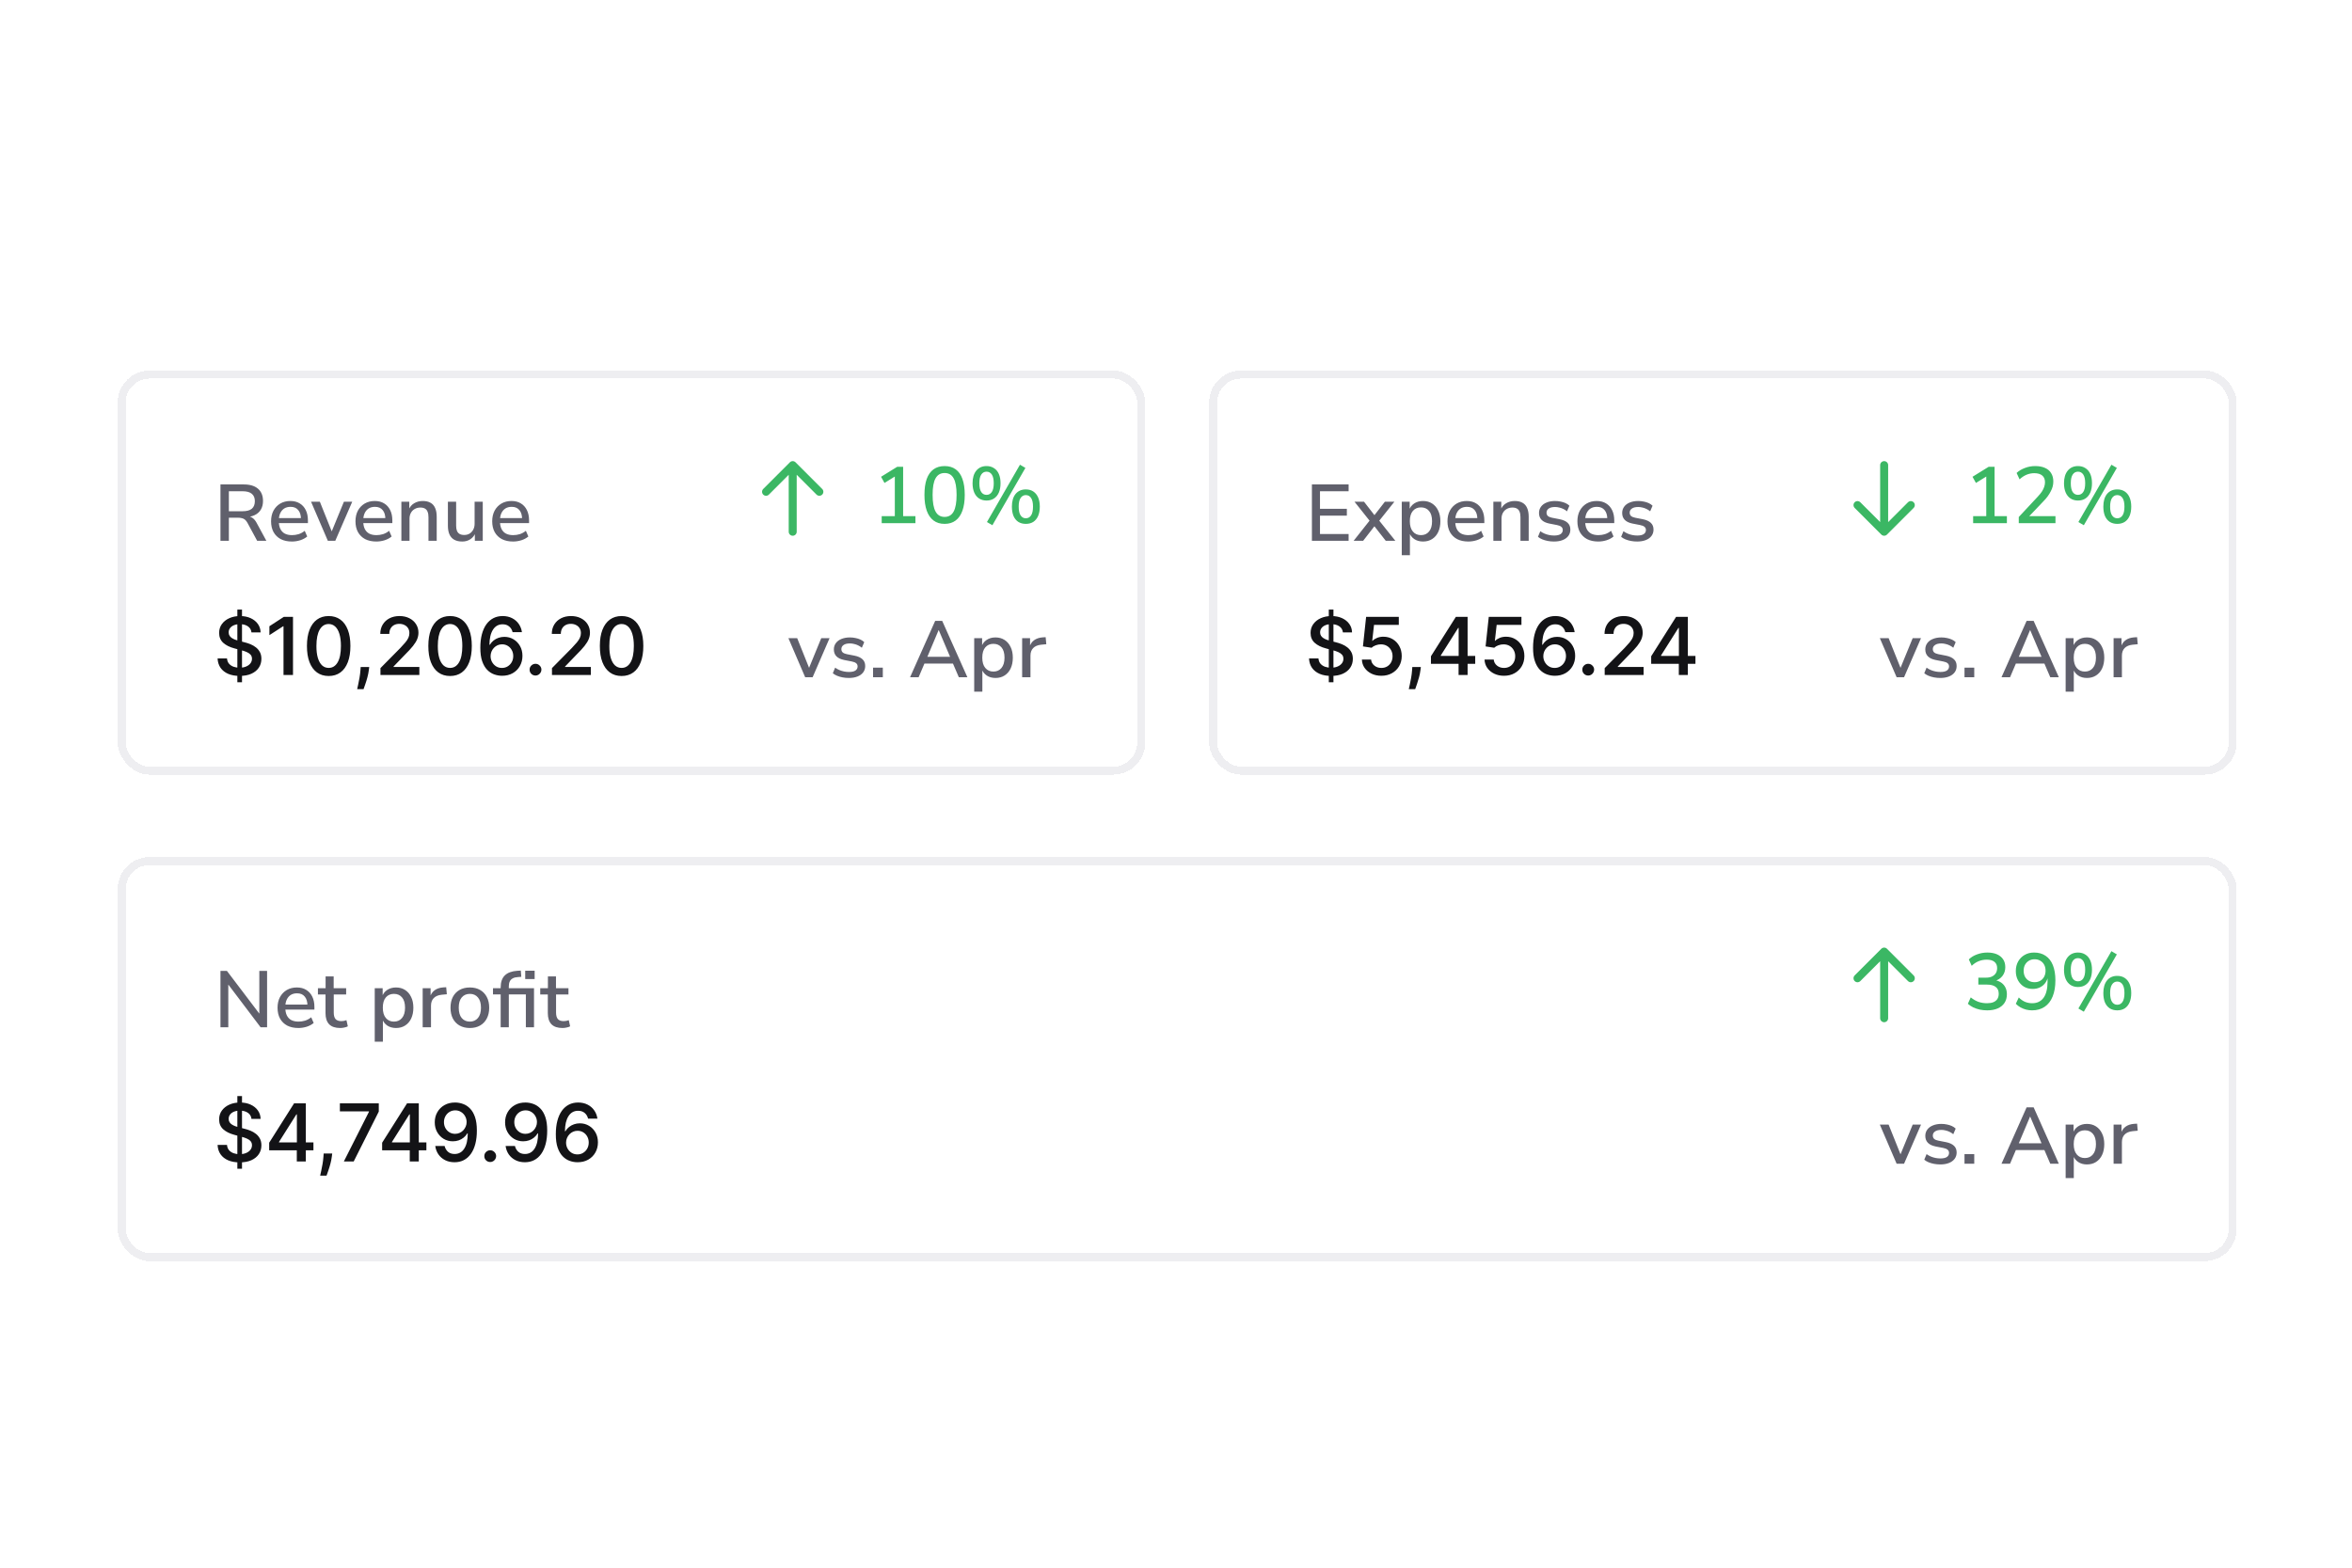 <svg width="333" height="222" viewBox="0 0 333 222" fill="none" xmlns="http://www.w3.org/2000/svg">
<g filter="url(#filter0_d_9916_27615)">
<g clip-path="url(#clip0_9916_27615)">
<rect x="1.333" y="1" width="330.667" height="220" rx="12" fill="white"/>
<g filter="url(#filter1_d_9916_27615)">
<rect x="16.667" y="47.942" width="145.472" height="57.226" rx="4.528" fill="white" shape-rendering="crispEdges"/>
<rect x="17.233" y="48.508" width="144.34" height="56.094" rx="3.962" stroke="#EEEEF1" stroke-width="1.132" shape-rendering="crispEdges"/>
<path d="M31.214 72.055V64.074H34.531C35.399 64.074 36.067 64.278 36.535 64.686C37.003 65.093 37.237 65.671 37.237 66.418C37.237 66.886 37.135 67.293 36.931 67.64C36.727 67.98 36.433 68.24 36.048 68.421C35.663 68.603 35.199 68.701 34.656 68.716L34.746 68.58H35.018C35.297 68.588 35.542 68.667 35.754 68.818C35.965 68.961 36.157 69.191 36.331 69.508L37.712 72.055H36.41L35.04 69.52C34.935 69.323 34.818 69.172 34.689 69.067C34.569 68.961 34.425 68.889 34.259 68.852C34.101 68.806 33.908 68.784 33.682 68.784H32.403V72.055H31.214ZM32.403 67.867H34.361C34.935 67.867 35.365 67.75 35.652 67.516C35.938 67.274 36.082 66.916 36.082 66.44C36.082 65.972 35.935 65.621 35.64 65.388C35.354 65.153 34.923 65.037 34.35 65.037H32.403V67.867ZM41.333 72.157C40.722 72.157 40.193 72.044 39.748 71.818C39.31 71.584 38.971 71.252 38.729 70.822C38.495 70.391 38.378 69.882 38.378 69.293C38.378 68.72 38.492 68.218 38.718 67.787C38.952 67.357 39.273 67.022 39.68 66.78C40.095 66.538 40.571 66.418 41.107 66.418C41.627 66.418 42.069 66.531 42.431 66.757C42.801 66.976 43.088 67.293 43.291 67.708C43.495 68.116 43.597 68.606 43.597 69.18V69.553H39.284V68.84H42.793L42.612 69.01C42.612 68.444 42.484 68.01 42.227 67.708C41.978 67.399 41.616 67.244 41.141 67.244C40.786 67.244 40.484 67.323 40.235 67.482C39.993 67.64 39.805 67.867 39.669 68.161C39.541 68.448 39.476 68.787 39.476 69.18V69.27C39.476 69.708 39.548 70.074 39.691 70.369C39.835 70.663 40.046 70.886 40.325 71.037C40.605 71.18 40.944 71.252 41.344 71.252C41.661 71.252 41.971 71.206 42.273 71.116C42.582 71.018 42.873 70.859 43.144 70.64L43.495 71.444C43.231 71.671 42.903 71.848 42.51 71.976C42.118 72.097 41.725 72.157 41.333 72.157ZM46.417 72.055L44.039 66.52H45.285L47.107 71.07H46.824L48.692 66.52H49.87L47.47 72.055H46.417ZM53.284 72.157C52.673 72.157 52.144 72.044 51.699 71.818C51.261 71.584 50.922 71.252 50.68 70.822C50.446 70.391 50.329 69.882 50.329 69.293C50.329 68.72 50.443 68.218 50.669 67.787C50.903 67.357 51.224 67.022 51.631 66.78C52.046 66.538 52.522 66.418 53.057 66.418C53.578 66.418 54.02 66.531 54.382 66.757C54.752 66.976 55.039 67.293 55.242 67.708C55.446 68.116 55.548 68.606 55.548 69.18V69.553H51.235V68.84H54.744L54.563 69.01C54.563 68.444 54.435 68.01 54.178 67.708C53.929 67.399 53.567 67.244 53.092 67.244C52.737 67.244 52.435 67.323 52.186 67.482C51.944 67.64 51.756 67.867 51.62 68.161C51.492 68.448 51.427 68.787 51.427 69.18V69.27C51.427 69.708 51.499 70.074 51.642 70.369C51.786 70.663 51.997 70.886 52.276 71.037C52.556 71.18 52.895 71.252 53.295 71.252C53.612 71.252 53.922 71.206 54.224 71.116C54.533 71.018 54.824 70.859 55.095 70.64L55.446 71.444C55.182 71.671 54.854 71.848 54.461 71.976C54.069 72.097 53.676 72.157 53.284 72.157ZM56.826 72.055V66.52H57.947V67.697H57.845C58.011 67.274 58.272 66.957 58.626 66.746C58.989 66.527 59.396 66.418 59.849 66.418C60.294 66.418 60.66 66.501 60.947 66.667C61.241 66.825 61.46 67.07 61.604 67.403C61.755 67.735 61.83 68.15 61.83 68.648V72.055H60.664V68.716C60.664 68.399 60.622 68.142 60.539 67.946C60.464 67.742 60.339 67.591 60.166 67.493C60 67.395 59.785 67.346 59.52 67.346C59.219 67.346 58.951 67.414 58.717 67.55C58.483 67.678 58.302 67.863 58.173 68.105C58.045 68.338 57.981 68.614 57.981 68.931V72.055H56.826ZM65.452 72.157C64.999 72.157 64.622 72.074 64.32 71.908C64.018 71.742 63.792 71.493 63.641 71.161C63.49 70.829 63.414 70.414 63.414 69.916V66.52H64.581V69.916C64.581 70.203 64.618 70.444 64.694 70.64C64.777 70.837 64.901 70.984 65.067 71.082C65.241 71.18 65.46 71.229 65.724 71.229C66.011 71.229 66.263 71.165 66.482 71.037C66.701 70.901 66.875 70.712 67.003 70.471C67.131 70.229 67.196 69.954 67.196 69.644V66.52H68.35V72.055H67.23V70.844H67.354C67.196 71.267 66.95 71.591 66.618 71.818C66.286 72.044 65.897 72.157 65.452 72.157ZM72.642 72.157C72.031 72.157 71.502 72.044 71.057 71.818C70.619 71.584 70.28 71.252 70.038 70.822C69.804 70.391 69.687 69.882 69.687 69.293C69.687 68.72 69.8 68.218 70.027 67.787C70.261 67.357 70.582 67.022 70.989 66.78C71.404 66.538 71.88 66.418 72.416 66.418C72.936 66.418 73.378 66.531 73.74 66.757C74.11 66.976 74.397 67.293 74.6 67.708C74.804 68.116 74.906 68.606 74.906 69.18V69.553H70.593V68.84H74.102L73.921 69.01C73.921 68.444 73.793 68.01 73.536 67.708C73.287 67.399 72.925 67.244 72.45 67.244C72.095 67.244 71.793 67.323 71.544 67.482C71.302 67.64 71.114 67.867 70.978 68.161C70.85 68.448 70.785 68.787 70.785 69.18V69.27C70.785 69.708 70.857 70.074 71.001 70.369C71.144 70.663 71.355 70.886 71.635 71.037C71.914 71.18 72.253 71.252 72.653 71.252C72.97 71.252 73.28 71.206 73.582 71.116C73.891 71.018 74.182 70.859 74.453 70.64L74.804 71.444C74.54 71.671 74.212 71.848 73.819 71.976C73.427 72.097 73.034 72.157 72.642 72.157Z" fill="#60606C"/>
<path d="M33.605 92.085V81.793H34.264V92.085H33.605ZM35.602 85.025C35.562 84.655 35.394 84.369 35.096 84.165C34.798 83.961 34.421 83.859 33.962 83.859C33.635 83.859 33.353 83.91 33.114 84.012C32.878 84.111 32.696 84.248 32.567 84.422C32.439 84.596 32.374 84.796 32.374 85.021C32.372 85.206 32.415 85.367 32.503 85.504C32.591 85.638 32.708 85.75 32.853 85.841C32.998 85.932 33.156 86.009 33.327 86.07C33.499 86.132 33.666 86.183 33.83 86.223L34.622 86.428C34.903 86.495 35.184 86.586 35.466 86.702C35.747 86.817 36.003 86.966 36.234 87.148C36.467 87.33 36.654 87.554 36.797 87.819C36.939 88.085 37.01 88.401 37.01 88.768C37.01 89.24 36.888 89.658 36.644 90.022C36.403 90.384 36.053 90.669 35.594 90.879C35.136 91.085 34.581 91.188 33.93 91.188C33.306 91.188 32.764 91.09 32.306 90.895C31.848 90.696 31.489 90.413 31.229 90.046C30.971 89.677 30.831 89.233 30.806 88.716H32.141C32.163 89.01 32.255 89.256 32.419 89.451C32.585 89.644 32.798 89.789 33.058 89.886C33.318 89.979 33.606 90.026 33.922 90.026C34.263 90.026 34.564 89.973 34.827 89.865C35.089 89.758 35.296 89.609 35.446 89.419C35.599 89.229 35.675 89.008 35.675 88.756C35.675 88.523 35.608 88.331 35.474 88.181C35.343 88.031 35.162 87.906 34.931 87.807C34.703 87.708 34.442 87.621 34.147 87.546L33.186 87.288C32.519 87.112 31.991 86.848 31.602 86.497C31.216 86.145 31.024 85.679 31.024 85.098C31.024 84.621 31.154 84.204 31.413 83.847C31.674 83.488 32.026 83.209 32.471 83.011C32.918 82.81 33.422 82.71 33.982 82.71C34.551 82.71 35.05 82.809 35.482 83.007C35.916 83.205 36.258 83.479 36.507 83.827C36.756 84.176 36.886 84.575 36.897 85.025H35.602ZM41.483 82.822V91.055H40.14V84.153H40.092L38.142 85.415V84.153L40.188 82.822H41.483ZM46.533 91.2C45.889 91.2 45.337 91.033 44.876 90.698C44.418 90.363 44.066 89.877 43.819 89.242C43.575 88.607 43.455 87.841 43.457 86.943C43.457 86.048 43.579 85.285 43.823 84.655C44.07 84.023 44.422 83.54 44.88 83.208C45.341 82.876 45.892 82.71 46.533 82.71C47.176 82.71 47.727 82.876 48.185 83.208C48.646 83.54 48.998 84.023 49.242 84.655C49.489 85.288 49.612 86.05 49.612 86.943C49.612 87.843 49.49 88.611 49.246 89.246C49.002 89.882 48.65 90.367 48.189 90.702C47.731 91.034 47.179 91.2 46.533 91.2ZM46.533 90.054C47.074 90.054 47.499 89.79 47.807 89.262C48.115 88.732 48.269 87.959 48.269 86.943C48.269 86.273 48.198 85.707 48.056 85.246C47.917 84.783 47.717 84.433 47.457 84.197C47.2 83.959 46.892 83.839 46.533 83.839C45.997 83.839 45.573 84.105 45.262 84.635C44.954 85.166 44.8 85.935 44.8 86.943C44.797 87.618 44.866 88.188 45.005 88.651C45.147 89.112 45.347 89.462 45.604 89.701C45.864 89.936 46.174 90.054 46.533 90.054ZM52.275 89.93L52.219 90.368C52.179 90.698 52.112 91.037 52.018 91.385C51.924 91.736 51.825 92.061 51.72 92.358C51.618 92.655 51.535 92.891 51.471 93.066H50.567C50.604 92.899 50.654 92.675 50.715 92.394C50.78 92.113 50.841 91.796 50.9 91.445C50.962 91.097 51.006 90.742 51.033 90.38L51.065 89.93H52.275ZM53.866 91.055V90.082L56.68 87.232C56.967 86.932 57.205 86.668 57.395 86.44C57.586 86.213 57.728 85.994 57.822 85.785C57.915 85.576 57.962 85.353 57.962 85.118C57.962 84.85 57.899 84.619 57.773 84.426C57.65 84.231 57.48 84.081 57.263 83.976C57.048 83.869 56.806 83.815 56.535 83.815C56.248 83.815 55.998 83.874 55.783 83.992C55.572 84.11 55.408 84.275 55.293 84.487C55.178 84.698 55.12 84.95 55.12 85.242H53.842C53.842 84.733 53.958 84.288 54.191 83.908C54.425 83.527 54.746 83.232 55.156 83.023C55.566 82.814 56.033 82.71 56.555 82.71C57.089 82.71 57.556 82.813 57.958 83.019C58.363 83.223 58.678 83.503 58.903 83.859C59.131 84.216 59.245 84.618 59.245 85.065C59.245 85.371 59.187 85.671 59.072 85.966C58.957 86.261 58.756 86.589 58.469 86.951C58.182 87.31 57.781 87.744 57.267 88.253L55.719 89.857V89.918H59.373V91.055H53.866ZM63.72 91.2C63.077 91.2 62.525 91.033 62.064 90.698C61.605 90.363 61.253 89.877 61.006 89.242C60.762 88.607 60.642 87.841 60.645 86.943C60.645 86.048 60.766 85.285 61.01 84.655C61.257 84.023 61.609 83.54 62.068 83.208C62.529 82.876 63.079 82.71 63.72 82.71C64.363 82.71 64.914 82.876 65.372 83.208C65.833 83.54 66.186 84.023 66.43 84.655C66.676 85.288 66.799 86.05 66.799 86.943C66.799 87.843 66.677 88.611 66.433 89.246C66.19 89.882 65.837 90.367 65.376 90.702C64.918 91.034 64.366 91.2 63.72 91.2ZM63.72 90.054C64.261 90.054 64.686 89.79 64.994 89.262C65.302 88.732 65.457 87.959 65.457 86.943C65.457 86.273 65.386 85.707 65.243 85.246C65.104 84.783 64.904 84.433 64.644 84.197C64.387 83.959 64.079 83.839 63.72 83.839C63.184 83.839 62.76 84.105 62.45 84.635C62.141 85.166 61.987 85.935 61.987 86.943C61.984 87.618 62.053 88.188 62.192 88.651C62.334 89.112 62.534 89.462 62.791 89.701C63.051 89.936 63.361 90.054 63.72 90.054ZM71.066 91.168C70.689 91.165 70.317 91.098 69.953 90.967C69.591 90.836 69.263 90.619 68.968 90.316C68.676 90.013 68.441 89.607 68.264 89.098C68.09 88.588 68.004 87.954 68.007 87.196C68.007 86.486 68.079 85.853 68.224 85.299C68.372 84.741 68.582 84.271 68.855 83.888C69.131 83.504 69.464 83.212 69.852 83.011C70.241 82.81 70.678 82.71 71.163 82.71C71.664 82.71 72.109 82.809 72.498 83.007C72.886 83.203 73.201 83.473 73.442 83.819C73.683 84.165 73.835 84.556 73.897 84.993H72.574C72.494 84.661 72.333 84.393 72.091 84.189C71.85 83.983 71.541 83.879 71.163 83.879C70.573 83.879 70.116 84.137 69.792 84.651C69.468 85.163 69.303 85.872 69.297 86.778H69.358C69.495 86.545 69.667 86.345 69.876 86.179C70.085 86.01 70.32 85.882 70.58 85.793C70.84 85.702 71.116 85.656 71.408 85.656C71.888 85.656 72.321 85.773 72.707 86.006C73.093 86.237 73.399 86.554 73.627 86.959C73.855 87.364 73.969 87.829 73.969 88.354C73.969 88.885 73.847 89.364 73.603 89.793C73.362 90.219 73.024 90.556 72.59 90.802C72.156 91.049 71.648 91.171 71.066 91.168ZM71.062 90.058C71.368 90.058 71.641 89.983 71.882 89.833C72.126 89.683 72.318 89.481 72.457 89.226C72.597 88.972 72.666 88.688 72.666 88.374C72.666 88.066 72.598 87.787 72.461 87.538C72.327 87.286 72.141 87.086 71.903 86.939C71.664 86.789 71.392 86.714 71.087 86.714C70.856 86.714 70.642 86.758 70.443 86.846C70.248 86.935 70.076 87.057 69.929 87.212C69.781 87.368 69.666 87.546 69.583 87.747C69.5 87.948 69.458 88.161 69.458 88.386C69.458 88.686 69.527 88.964 69.663 89.218C69.803 89.47 69.993 89.674 70.234 89.829C70.478 89.982 70.754 90.058 71.062 90.058ZM75.819 91.136C75.588 91.136 75.39 91.055 75.224 90.895C75.06 90.731 74.98 90.533 74.983 90.3C74.98 90.072 75.06 89.877 75.224 89.717C75.39 89.553 75.588 89.472 75.819 89.472C76.044 89.472 76.238 89.553 76.402 89.717C76.568 89.877 76.652 90.072 76.655 90.3C76.652 90.455 76.612 90.596 76.534 90.722C76.46 90.848 76.359 90.948 76.233 91.023C76.107 91.098 75.969 91.136 75.819 91.136ZM78.149 91.055V90.082L80.963 87.232C81.25 86.932 81.489 86.668 81.679 86.44C81.869 86.213 82.011 85.994 82.105 85.785C82.199 85.576 82.246 85.353 82.246 85.118C82.246 84.85 82.183 84.619 82.057 84.426C81.934 84.231 81.763 84.081 81.546 83.976C81.332 83.869 81.089 83.815 80.819 83.815C80.532 83.815 80.281 83.874 80.067 83.992C79.855 84.11 79.692 84.275 79.576 84.487C79.461 84.698 79.404 84.95 79.404 85.242H78.125C78.125 84.733 78.242 84.288 78.475 83.908C78.708 83.527 79.03 83.232 79.44 83.023C79.85 82.814 80.316 82.71 80.839 82.71C81.372 82.71 81.84 82.813 82.242 83.019C82.647 83.223 82.961 83.503 83.186 83.859C83.414 84.216 83.528 84.618 83.528 85.065C83.528 85.371 83.471 85.671 83.355 85.966C83.24 86.261 83.039 86.589 82.752 86.951C82.466 87.31 82.065 87.744 81.55 88.253L80.003 89.857V89.918H83.657V91.055H78.149ZM88.003 91.2C87.36 91.2 86.808 91.033 86.347 90.698C85.889 90.363 85.536 89.877 85.29 89.242C85.046 88.607 84.925 87.841 84.928 86.943C84.928 86.048 85.05 85.285 85.294 84.655C85.54 84.023 85.893 83.54 86.351 83.208C86.812 82.876 87.363 82.71 88.003 82.71C88.647 82.71 89.197 82.876 89.656 83.208C90.117 83.54 90.469 84.023 90.713 84.655C90.96 85.288 91.083 86.05 91.083 86.943C91.083 87.843 90.961 88.611 90.717 89.246C90.473 89.882 90.121 90.367 89.66 90.702C89.201 91.034 88.649 91.2 88.003 91.2ZM88.003 90.054C88.545 90.054 88.969 89.79 89.278 89.262C89.586 88.732 89.74 87.959 89.74 86.943C89.74 86.273 89.669 85.707 89.527 85.246C89.388 84.783 89.188 84.433 88.928 84.197C88.671 83.959 88.362 83.839 88.003 83.839C87.467 83.839 87.044 84.105 86.733 84.635C86.425 85.166 86.271 85.935 86.271 86.943C86.268 87.618 86.336 88.188 86.476 88.651C86.618 89.112 86.817 89.462 87.075 89.701C87.335 89.936 87.644 90.054 88.003 90.054Z" fill="#131316"/>
<path d="M112.233 61.338V70.772M112.233 61.338L116.007 65.112M112.233 61.338L108.459 65.112" stroke="#3BB764" stroke-width="1.132" stroke-linecap="round" stroke-linejoin="round"/>
<path d="M124.833 69.555V68.559H126.69V62.571L127.29 62.582L125.229 63.861L124.742 62.989L127.029 61.574H127.867V68.559H129.61V69.555H124.833ZM133.738 69.657C133.119 69.657 132.598 69.499 132.176 69.182C131.753 68.865 131.432 68.404 131.213 67.801C130.995 67.189 130.885 66.442 130.885 65.559C130.885 64.661 130.991 63.91 131.202 63.306C131.421 62.703 131.742 62.246 132.164 61.937C132.595 61.627 133.119 61.472 133.738 61.472C134.364 61.472 134.889 61.627 135.312 61.937C135.734 62.238 136.051 62.691 136.262 63.295C136.481 63.899 136.591 64.65 136.591 65.548C136.591 66.431 136.481 67.178 136.262 67.789C136.044 68.401 135.723 68.865 135.3 69.182C134.878 69.499 134.357 69.657 133.738 69.657ZM133.738 68.672C134.312 68.672 134.738 68.42 135.017 67.914C135.296 67.408 135.436 66.62 135.436 65.548C135.436 64.476 135.296 63.695 135.017 63.205C134.746 62.706 134.319 62.457 133.738 62.457C133.164 62.457 132.738 62.706 132.459 63.205C132.179 63.695 132.04 64.476 132.04 65.548C132.04 66.62 132.179 67.408 132.459 67.914C132.738 68.42 133.164 68.672 133.738 68.672ZM140.503 69.85L139.734 69.397L144.409 61.28L145.179 61.733L140.503 69.85ZM139.677 66.352C139.269 66.352 138.915 66.254 138.613 66.057C138.318 65.861 138.092 65.582 137.934 65.22C137.775 64.85 137.696 64.412 137.696 63.906C137.696 63.144 137.873 62.548 138.228 62.118C138.583 61.688 139.066 61.472 139.677 61.472C140.084 61.472 140.435 61.571 140.73 61.767C141.032 61.955 141.262 62.231 141.42 62.593C141.579 62.955 141.658 63.393 141.658 63.906C141.658 64.412 141.579 64.85 141.42 65.22C141.262 65.582 141.035 65.861 140.741 66.057C140.447 66.254 140.092 66.352 139.677 66.352ZM139.677 65.548C139.994 65.548 140.243 65.412 140.424 65.14C140.605 64.869 140.696 64.457 140.696 63.906C140.696 63.355 140.605 62.944 140.424 62.672C140.243 62.401 139.994 62.265 139.677 62.265C139.36 62.265 139.111 62.401 138.93 62.672C138.749 62.937 138.658 63.348 138.658 63.906C138.658 64.465 138.749 64.88 138.93 65.152C139.111 65.416 139.36 65.548 139.677 65.548ZM145.235 69.657C144.828 69.657 144.473 69.563 144.171 69.374C143.877 69.178 143.651 68.899 143.492 68.537C143.341 68.167 143.266 67.725 143.266 67.212C143.266 66.45 143.439 65.853 143.786 65.423C144.141 64.993 144.624 64.778 145.235 64.778C145.651 64.778 146.005 64.876 146.3 65.072C146.594 65.269 146.82 65.548 146.979 65.91C147.137 66.272 147.217 66.706 147.217 67.212C147.217 67.725 147.137 68.167 146.979 68.537C146.82 68.899 146.594 69.178 146.3 69.374C146.005 69.563 145.651 69.657 145.235 69.657ZM145.235 68.865C145.552 68.865 145.801 68.729 145.983 68.457C146.164 68.186 146.254 67.77 146.254 67.212C146.254 66.669 146.164 66.261 145.983 65.989C145.801 65.718 145.552 65.582 145.235 65.582C144.926 65.582 144.681 65.718 144.5 65.989C144.318 66.254 144.228 66.661 144.228 67.212C144.228 67.77 144.318 68.186 144.5 68.457C144.681 68.729 144.926 68.865 145.235 68.865Z" fill="#3BB764"/>
<path d="M113.999 91.376L111.622 85.84H112.867L114.69 90.391H114.407L116.274 85.84H117.452L115.052 91.376H113.999ZM120.187 91.478C119.885 91.478 119.591 91.452 119.304 91.399C119.025 91.346 118.765 91.271 118.523 91.172C118.289 91.074 118.085 90.954 117.912 90.81L118.24 90.018C118.429 90.154 118.629 90.267 118.84 90.357C119.059 90.448 119.282 90.516 119.508 90.561C119.742 90.606 119.972 90.629 120.199 90.629C120.606 90.629 120.912 90.561 121.116 90.425C121.319 90.282 121.421 90.089 121.421 89.848C121.421 89.652 121.353 89.501 121.217 89.395C121.089 89.282 120.885 89.199 120.606 89.146L119.508 88.931C119.025 88.833 118.663 88.659 118.421 88.41C118.18 88.161 118.059 87.837 118.059 87.437C118.059 87.097 118.153 86.799 118.342 86.542C118.531 86.286 118.795 86.089 119.134 85.954C119.482 85.81 119.882 85.739 120.334 85.739C120.599 85.739 120.855 85.765 121.104 85.818C121.353 85.863 121.587 85.935 121.806 86.033C122.025 86.131 122.21 86.255 122.361 86.406L122.021 87.199C121.87 87.071 121.7 86.961 121.512 86.871C121.331 86.78 121.138 86.712 120.934 86.667C120.731 86.614 120.531 86.588 120.334 86.588C119.934 86.588 119.632 86.663 119.429 86.814C119.225 86.957 119.123 87.15 119.123 87.391C119.123 87.58 119.183 87.735 119.304 87.856C119.432 87.969 119.625 88.052 119.882 88.105L120.98 88.32C121.478 88.418 121.855 88.588 122.112 88.829C122.368 89.063 122.497 89.384 122.497 89.791C122.497 90.138 122.399 90.44 122.202 90.697C122.014 90.946 121.746 91.138 121.399 91.274C121.051 91.41 120.648 91.478 120.187 91.478ZM123.609 91.376V90.018H124.99V91.376H123.609ZM128.848 91.376L132.403 83.395H133.399L136.965 91.376H135.754L134.78 89.112L135.312 89.44H130.489L131.021 89.112L130.059 91.376H128.848ZM132.889 84.708L131.18 88.761L130.897 88.478H134.904L134.633 88.761L132.912 84.708H132.889ZM137.929 93.414V85.84H139.05V87.074H138.959C139.08 86.667 139.318 86.342 139.673 86.101C140.027 85.859 140.45 85.739 140.941 85.739C141.431 85.739 141.858 85.856 142.22 86.089C142.59 86.323 142.876 86.656 143.08 87.086C143.291 87.508 143.397 88.014 143.397 88.603C143.397 89.184 143.295 89.693 143.091 90.131C142.888 90.561 142.601 90.893 142.231 91.127C141.869 91.361 141.439 91.478 140.941 91.478C140.458 91.478 140.042 91.361 139.695 91.127C139.348 90.886 139.11 90.569 138.982 90.176H139.084V93.414H137.929ZM140.646 90.572C141.129 90.572 141.51 90.403 141.79 90.063C142.076 89.723 142.22 89.237 142.22 88.603C142.22 87.961 142.076 87.474 141.79 87.142C141.51 86.81 141.129 86.644 140.646 86.644C140.171 86.644 139.79 86.81 139.503 87.142C139.216 87.474 139.073 87.961 139.073 88.603C139.073 89.237 139.216 89.723 139.503 90.063C139.79 90.403 140.171 90.572 140.646 90.572ZM144.717 91.376V85.84H145.838V87.165H145.736C145.857 86.72 146.076 86.38 146.393 86.146C146.71 85.904 147.125 85.765 147.638 85.727L148.046 85.704L148.136 86.701L147.4 86.769C146.91 86.822 146.536 86.98 146.28 87.244C146.023 87.508 145.895 87.867 145.895 88.32V91.376H144.717Z" fill="#60606C"/>
</g>
<g filter="url(#filter2_d_9916_27615)">
<rect x="171.195" y="47.942" width="145.472" height="57.226" rx="4.528" fill="white" shape-rendering="crispEdges"/>
<rect x="171.761" y="48.508" width="144.34" height="56.094" rx="3.962" stroke="#EEEEF1" stroke-width="1.132" shape-rendering="crispEdges"/>
<path d="M185.742 72.055V64.074H190.939V65.037H186.886V67.527H190.689V68.489H186.886V71.093H190.939V72.055H185.742ZM191.648 72.055L194.138 68.908V69.497L191.772 66.52H193.12L194.772 68.648H194.421L196.074 66.52H197.421L195.067 69.474V68.942L197.557 72.055H196.199L194.421 69.78H194.761L192.995 72.055H191.648ZM198.464 74.093V66.52H199.585V67.754H199.494C199.615 67.346 199.853 67.022 200.207 66.78C200.562 66.538 200.985 66.418 201.475 66.418C201.966 66.418 202.392 66.535 202.754 66.769C203.124 67.003 203.411 67.335 203.615 67.765C203.826 68.188 203.932 68.693 203.932 69.282C203.932 69.863 203.83 70.372 203.626 70.81C203.422 71.24 203.136 71.572 202.766 71.806C202.404 72.04 201.973 72.157 201.475 72.157C200.992 72.157 200.577 72.04 200.23 71.806C199.883 71.565 199.645 71.248 199.517 70.855H199.619V74.093H198.464ZM201.181 71.252C201.664 71.252 202.045 71.082 202.324 70.742C202.611 70.403 202.754 69.916 202.754 69.282C202.754 68.64 202.611 68.153 202.324 67.822C202.045 67.489 201.664 67.323 201.181 67.323C200.705 67.323 200.324 67.489 200.037 67.822C199.751 68.153 199.607 68.64 199.607 69.282C199.607 69.916 199.751 70.403 200.037 70.742C200.324 71.082 200.705 71.252 201.181 71.252ZM207.89 72.157C207.278 72.157 206.75 72.044 206.305 71.818C205.867 71.584 205.527 71.252 205.286 70.822C205.052 70.391 204.935 69.882 204.935 69.293C204.935 68.72 205.048 68.218 205.275 67.787C205.509 67.357 205.829 67.022 206.237 66.78C206.652 66.538 207.127 66.418 207.663 66.418C208.184 66.418 208.626 66.531 208.988 66.757C209.358 66.976 209.644 67.293 209.848 67.708C210.052 68.116 210.154 68.606 210.154 69.18V69.553H205.841V68.84H209.35L209.169 69.01C209.169 68.444 209.041 68.01 208.784 67.708C208.535 67.399 208.173 67.244 207.697 67.244C207.342 67.244 207.041 67.323 206.792 67.482C206.55 67.64 206.361 67.867 206.226 68.161C206.097 68.448 206.033 68.787 206.033 69.18V69.27C206.033 69.708 206.105 70.074 206.248 70.369C206.392 70.663 206.603 70.886 206.882 71.037C207.161 71.18 207.501 71.252 207.901 71.252C208.218 71.252 208.527 71.206 208.829 71.116C209.139 71.018 209.429 70.859 209.701 70.64L210.052 71.444C209.788 71.671 209.459 71.848 209.067 71.976C208.675 72.097 208.282 72.157 207.89 72.157ZM211.432 72.055V66.52H212.553V67.697H212.451C212.617 67.274 212.877 66.957 213.232 66.746C213.594 66.527 214.002 66.418 214.455 66.418C214.9 66.418 215.266 66.501 215.553 66.667C215.847 66.825 216.066 67.07 216.209 67.403C216.36 67.735 216.436 68.15 216.436 68.648V72.055H215.27V68.716C215.27 68.399 215.228 68.142 215.145 67.946C215.07 67.742 214.945 67.591 214.772 67.493C214.605 67.395 214.39 67.346 214.126 67.346C213.824 67.346 213.556 67.414 213.322 67.55C213.089 67.678 212.907 67.863 212.779 68.105C212.651 68.338 212.587 68.614 212.587 68.931V72.055H211.432ZM220.024 72.157C219.722 72.157 219.428 72.131 219.141 72.078C218.862 72.025 218.601 71.95 218.36 71.852C218.126 71.754 217.922 71.633 217.748 71.489L218.077 70.697C218.265 70.833 218.465 70.946 218.677 71.037C218.896 71.127 219.118 71.195 219.345 71.24C219.579 71.286 219.809 71.308 220.035 71.308C220.443 71.308 220.748 71.24 220.952 71.105C221.156 70.961 221.258 70.769 221.258 70.527C221.258 70.331 221.19 70.18 221.054 70.074C220.926 69.961 220.722 69.878 220.443 69.825L219.345 69.61C218.862 69.512 218.499 69.338 218.258 69.089C218.016 68.84 217.896 68.516 217.896 68.116C217.896 67.776 217.99 67.478 218.179 67.222C218.367 66.965 218.631 66.769 218.971 66.633C219.318 66.489 219.718 66.418 220.171 66.418C220.435 66.418 220.692 66.444 220.941 66.497C221.19 66.542 221.424 66.614 221.643 66.712C221.862 66.81 222.047 66.935 222.198 67.086L221.858 67.878C221.707 67.75 221.537 67.64 221.348 67.55C221.167 67.459 220.975 67.391 220.771 67.346C220.567 67.293 220.367 67.267 220.171 67.267C219.771 67.267 219.469 67.342 219.265 67.493C219.062 67.637 218.96 67.829 218.96 68.07C218.96 68.259 219.02 68.414 219.141 68.535C219.269 68.648 219.462 68.731 219.718 68.784L220.816 68.999C221.314 69.097 221.692 69.267 221.948 69.508C222.205 69.742 222.333 70.063 222.333 70.471C222.333 70.818 222.235 71.12 222.039 71.376C221.85 71.625 221.582 71.818 221.235 71.954C220.888 72.089 220.484 72.157 220.024 72.157ZM226.286 72.157C225.675 72.157 225.146 72.044 224.701 71.818C224.263 71.584 223.924 71.252 223.682 70.822C223.448 70.391 223.331 69.882 223.331 69.293C223.331 68.72 223.444 68.218 223.671 67.787C223.905 67.357 224.226 67.022 224.633 66.78C225.048 66.538 225.524 66.418 226.059 66.418C226.58 66.418 227.022 66.531 227.384 66.757C227.754 66.976 228.041 67.293 228.244 67.708C228.448 68.116 228.55 68.606 228.55 69.18V69.553H224.237V68.84H227.746L227.565 69.01C227.565 68.444 227.437 68.01 227.18 67.708C226.931 67.399 226.569 67.244 226.093 67.244C225.739 67.244 225.437 67.323 225.188 67.482C224.946 67.64 224.758 67.867 224.622 68.161C224.493 68.448 224.429 68.787 224.429 69.18V69.27C224.429 69.708 224.501 70.074 224.644 70.369C224.788 70.663 224.999 70.886 225.278 71.037C225.558 71.18 225.897 71.252 226.297 71.252C226.614 71.252 226.924 71.206 227.226 71.116C227.535 71.018 227.826 70.859 228.097 70.64L228.448 71.444C228.184 71.671 227.856 71.848 227.463 71.976C227.071 72.097 226.678 72.157 226.286 72.157ZM231.798 72.157C231.496 72.157 231.202 72.131 230.915 72.078C230.636 72.025 230.375 71.95 230.134 71.852C229.9 71.754 229.696 71.633 229.522 71.489L229.851 70.697C230.039 70.833 230.239 70.946 230.451 71.037C230.67 71.127 230.892 71.195 231.119 71.24C231.353 71.286 231.583 71.308 231.809 71.308C232.217 71.308 232.522 71.24 232.726 71.105C232.93 70.961 233.032 70.769 233.032 70.527C233.032 70.331 232.964 70.18 232.828 70.074C232.7 69.961 232.496 69.878 232.217 69.825L231.119 69.61C230.636 69.512 230.273 69.338 230.032 69.089C229.79 68.84 229.67 68.516 229.67 68.116C229.67 67.776 229.764 67.478 229.953 67.222C230.141 66.965 230.405 66.769 230.745 66.633C231.092 66.489 231.492 66.418 231.945 66.418C232.209 66.418 232.466 66.444 232.715 66.497C232.964 66.542 233.198 66.614 233.417 66.712C233.636 66.81 233.821 66.935 233.972 67.086L233.632 67.878C233.481 67.75 233.311 67.64 233.122 67.55C232.941 67.459 232.749 67.391 232.545 67.346C232.341 67.293 232.141 67.267 231.945 67.267C231.545 67.267 231.243 67.342 231.039 67.493C230.836 67.637 230.734 67.829 230.734 68.07C230.734 68.259 230.794 68.414 230.915 68.535C231.043 68.648 231.236 68.731 231.492 68.784L232.59 68.999C233.089 69.097 233.466 69.267 233.722 69.508C233.979 69.742 234.107 70.063 234.107 70.471C234.107 70.818 234.009 71.12 233.813 71.376C233.624 71.625 233.356 71.818 233.009 71.954C232.662 72.089 232.258 72.157 231.798 72.157Z" fill="#60606C"/>
<path d="M188.133 92.085V81.793H188.792V92.085H188.133ZM190.131 85.025C190.091 84.655 189.922 84.369 189.624 84.165C189.327 83.961 188.949 83.859 188.491 83.859C188.164 83.859 187.881 83.91 187.642 84.012C187.407 84.111 187.224 84.248 187.096 84.422C186.967 84.596 186.903 84.796 186.903 85.021C186.9 85.206 186.943 85.367 187.031 85.504C187.12 85.638 187.236 85.75 187.381 85.841C187.526 85.932 187.684 86.009 187.855 86.07C188.027 86.132 188.194 86.183 188.358 86.223L189.15 86.428C189.431 86.495 189.713 86.586 189.994 86.702C190.276 86.817 190.532 86.966 190.762 87.148C190.995 87.33 191.183 87.554 191.325 87.819C191.467 88.085 191.538 88.401 191.538 88.768C191.538 89.24 191.416 89.658 191.172 90.022C190.931 90.384 190.581 90.669 190.123 90.879C189.665 91.085 189.11 91.188 188.458 91.188C187.834 91.188 187.293 91.09 186.834 90.895C186.376 90.696 186.017 90.413 185.757 90.046C185.5 89.677 185.359 89.233 185.335 88.716H186.67C186.691 89.01 186.783 89.256 186.947 89.451C187.113 89.644 187.326 89.789 187.586 89.886C187.846 89.979 188.134 90.026 188.45 90.026C188.791 90.026 189.092 89.973 189.355 89.865C189.618 89.758 189.824 89.609 189.974 89.419C190.127 89.229 190.203 89.008 190.203 88.756C190.203 88.523 190.136 88.331 190.002 88.181C189.871 88.031 189.69 87.906 189.459 87.807C189.232 87.708 188.97 87.621 188.676 87.546L187.715 87.288C187.047 87.112 186.519 86.848 186.131 86.497C185.745 86.145 185.552 85.679 185.552 85.098C185.552 84.621 185.682 84.204 185.942 83.847C186.202 83.488 186.554 83.209 186.999 83.011C187.447 82.81 187.951 82.71 188.511 82.71C189.079 82.71 189.579 82.809 190.01 83.007C190.444 83.205 190.786 83.479 191.035 83.827C191.285 84.176 191.415 84.575 191.425 85.025H190.131ZM195.573 91.168C195.056 91.168 194.592 91.069 194.182 90.871C193.774 90.672 193.449 90.4 193.205 90.054C192.964 89.709 192.835 89.315 192.819 88.873H194.122C194.151 89.218 194.304 89.502 194.58 89.725C194.856 89.947 195.187 90.058 195.573 90.058C195.881 90.058 196.154 89.989 196.393 89.849C196.631 89.707 196.819 89.512 196.956 89.262C197.092 89.01 197.161 88.725 197.161 88.406C197.161 88.079 197.09 87.79 196.948 87.538C196.808 87.283 196.615 87.084 196.369 86.939C196.125 86.794 195.845 86.72 195.529 86.718C195.279 86.715 195.031 86.759 194.785 86.85C194.538 86.939 194.34 87.055 194.19 87.2L192.968 87.011L193.418 82.822H198.045V83.96H194.536L194.282 86.215H194.331C194.486 86.049 194.699 85.911 194.97 85.801C195.243 85.691 195.538 85.636 195.854 85.636C196.355 85.636 196.802 85.755 197.193 85.994C197.584 86.23 197.892 86.554 198.118 86.967C198.345 87.377 198.459 87.846 198.459 88.374C198.459 88.913 198.336 89.392 198.089 89.813C197.843 90.234 197.502 90.565 197.068 90.806C196.637 91.047 196.138 91.168 195.573 91.168ZM201.167 89.93L201.11 90.368C201.07 90.698 201.003 91.037 200.909 91.385C200.815 91.736 200.716 92.061 200.612 92.358C200.51 92.655 200.427 92.891 200.363 93.066H199.458C199.495 92.899 199.545 92.675 199.607 92.394C199.671 92.113 199.733 91.796 199.792 91.445C199.853 91.097 199.898 90.742 199.924 90.38L199.956 89.93H201.167ZM202.596 89.48V88.402L206.126 82.822H206.998V84.386H206.456L203.987 88.294V88.358H208.864V89.48H202.596ZM206.508 91.055V89.15L206.52 88.663V82.822H207.786V91.055H206.508ZM212.937 91.168C212.42 91.168 211.956 91.069 211.546 90.871C211.139 90.672 210.813 90.4 210.569 90.054C210.328 89.709 210.199 89.315 210.183 88.873H211.486C211.515 89.218 211.668 89.502 211.944 89.725C212.22 89.947 212.551 90.058 212.937 90.058C213.245 90.058 213.518 89.989 213.757 89.849C213.996 89.707 214.183 89.512 214.32 89.262C214.457 89.01 214.525 88.725 214.525 88.406C214.525 88.079 214.454 87.79 214.312 87.538C214.172 87.283 213.979 87.084 213.733 86.939C213.489 86.794 213.209 86.72 212.893 86.718C212.643 86.715 212.396 86.759 212.149 86.85C211.902 86.939 211.704 87.055 211.554 87.2L210.332 87.011L210.782 82.822H215.409V83.96H211.9L211.646 86.215H211.695C211.85 86.049 212.063 85.911 212.334 85.801C212.607 85.691 212.902 85.636 213.218 85.636C213.719 85.636 214.166 85.755 214.557 85.994C214.948 86.23 215.257 86.554 215.482 86.967C215.709 87.377 215.823 87.846 215.823 88.374C215.823 88.913 215.7 89.392 215.454 89.813C215.207 90.234 214.867 90.565 214.432 90.806C214.001 91.047 213.502 91.168 212.937 91.168ZM220.113 91.168C219.735 91.165 219.363 91.098 218.999 90.967C218.637 90.836 218.309 90.619 218.014 90.316C217.722 90.013 217.487 89.607 217.311 89.098C217.136 88.588 217.051 87.954 217.053 87.196C217.053 86.486 217.126 85.853 217.27 85.299C217.418 84.741 217.628 84.271 217.901 83.888C218.178 83.504 218.51 83.212 218.898 83.011C219.287 82.81 219.724 82.71 220.209 82.71C220.71 82.71 221.155 82.809 221.544 83.007C221.932 83.203 222.247 83.473 222.488 83.819C222.73 84.165 222.881 84.556 222.943 84.993H221.62C221.54 84.661 221.379 84.393 221.138 84.189C220.896 83.983 220.587 83.879 220.209 83.879C219.619 83.879 219.162 84.137 218.838 84.651C218.514 85.163 218.349 85.872 218.344 86.778H218.404C218.541 86.545 218.714 86.345 218.923 86.179C219.132 86.01 219.366 85.882 219.626 85.793C219.886 85.702 220.162 85.656 220.454 85.656C220.934 85.656 221.367 85.773 221.753 86.006C222.139 86.237 222.446 86.554 222.673 86.959C222.901 87.364 223.015 87.829 223.015 88.354C223.015 88.885 222.893 89.364 222.649 89.793C222.408 90.219 222.07 90.556 221.636 90.802C221.202 91.049 220.694 91.171 220.113 91.168ZM220.109 90.058C220.414 90.058 220.687 89.983 220.929 89.833C221.173 89.683 221.364 89.481 221.504 89.226C221.643 88.972 221.713 88.688 221.713 88.374C221.713 88.066 221.644 87.787 221.508 87.538C221.374 87.286 221.187 87.086 220.949 86.939C220.71 86.789 220.438 86.714 220.133 86.714C219.902 86.714 219.688 86.758 219.489 86.846C219.294 86.935 219.122 87.057 218.975 87.212C218.827 87.368 218.712 87.546 218.629 87.747C218.546 87.948 218.504 88.161 218.504 88.386C218.504 88.686 218.573 88.964 218.71 89.218C218.849 89.47 219.039 89.674 219.28 89.829C219.524 89.982 219.8 90.058 220.109 90.058ZM224.865 91.136C224.635 91.136 224.436 91.055 224.27 90.895C224.107 90.731 224.026 90.533 224.029 90.3C224.026 90.072 224.107 89.877 224.27 89.717C224.436 89.553 224.635 89.472 224.865 89.472C225.09 89.472 225.285 89.553 225.448 89.717C225.614 89.877 225.699 90.072 225.701 90.3C225.699 90.455 225.658 90.596 225.581 90.722C225.506 90.848 225.405 90.948 225.279 91.023C225.153 91.098 225.015 91.136 224.865 91.136ZM227.195 91.055V90.082L230.01 87.232C230.296 86.932 230.535 86.668 230.725 86.44C230.915 86.213 231.057 85.994 231.151 85.785C231.245 85.576 231.292 85.353 231.292 85.118C231.292 84.85 231.229 84.619 231.103 84.426C230.98 84.231 230.81 84.081 230.592 83.976C230.378 83.869 230.136 83.815 229.865 83.815C229.578 83.815 229.327 83.874 229.113 83.992C228.901 84.11 228.738 84.275 228.623 84.487C228.507 84.698 228.45 84.95 228.45 85.242H227.171C227.171 84.733 227.288 84.288 227.521 83.908C227.754 83.527 228.076 83.232 228.486 83.023C228.896 82.814 229.362 82.71 229.885 82.71C230.418 82.71 230.886 82.813 231.288 83.019C231.693 83.223 232.008 83.503 232.233 83.859C232.46 84.216 232.574 84.618 232.574 85.065C232.574 85.371 232.517 85.671 232.402 85.966C232.286 86.261 232.085 86.589 231.799 86.951C231.512 87.31 231.111 87.744 230.596 88.253L229.049 89.857V89.918H232.703V91.055H227.195ZM233.777 89.48V88.402L237.307 82.822H238.179V84.386H237.636L235.168 88.294V88.358H240.045V89.48H233.777ZM237.689 91.055V89.15L237.701 88.663V82.822H238.967V91.055H237.689Z" fill="#131316"/>
<path d="M266.761 70.772L266.761 61.338M266.761 70.772L262.988 66.999M266.761 70.772L270.535 66.999" stroke="#3BB764" stroke-width="1.132" stroke-linecap="round" stroke-linejoin="round"/>
<path d="M279.361 69.555V68.559H281.218V62.571L281.818 62.582L279.758 63.861L279.271 62.989L281.558 61.574H282.395V68.559H284.139V69.555H279.361ZM285.821 69.555V68.684L288.493 65.82C288.742 65.555 288.942 65.31 289.093 65.084C289.244 64.85 289.353 64.627 289.421 64.416C289.496 64.197 289.534 63.982 289.534 63.77C289.534 63.348 289.402 63.027 289.138 62.808C288.881 62.589 288.508 62.48 288.017 62.48C287.64 62.48 287.278 62.552 286.93 62.695C286.583 62.838 286.251 63.057 285.934 63.352L285.515 62.446C285.825 62.152 286.213 61.918 286.681 61.744C287.149 61.563 287.636 61.472 288.142 61.472C288.693 61.472 289.157 61.559 289.534 61.733C289.919 61.899 290.21 62.148 290.406 62.48C290.61 62.804 290.712 63.197 290.712 63.657C290.712 63.899 290.681 64.137 290.621 64.371C290.561 64.597 290.47 64.823 290.349 65.05C290.236 65.276 290.093 65.51 289.919 65.752C289.746 65.993 289.534 66.238 289.285 66.487L287.044 68.842V68.559H291.017V69.555H285.821ZM295.032 69.85L294.262 69.397L298.937 61.28L299.707 61.733L295.032 69.85ZM294.205 66.352C293.798 66.352 293.443 66.254 293.141 66.057C292.847 65.861 292.62 65.582 292.462 65.22C292.303 64.85 292.224 64.412 292.224 63.906C292.224 63.144 292.401 62.548 292.756 62.118C293.111 61.688 293.594 61.472 294.205 61.472C294.613 61.472 294.964 61.571 295.258 61.767C295.56 61.955 295.79 62.231 295.949 62.593C296.107 62.955 296.186 63.393 296.186 63.906C296.186 64.412 296.107 64.85 295.949 65.22C295.79 65.582 295.564 65.861 295.269 66.057C294.975 66.254 294.62 66.352 294.205 66.352ZM294.205 65.548C294.522 65.548 294.771 65.412 294.952 65.14C295.134 64.869 295.224 64.457 295.224 63.906C295.224 63.355 295.134 62.944 294.952 62.672C294.771 62.401 294.522 62.265 294.205 62.265C293.888 62.265 293.639 62.401 293.458 62.672C293.277 62.937 293.186 63.348 293.186 63.906C293.186 64.465 293.277 64.88 293.458 65.152C293.639 65.416 293.888 65.548 294.205 65.548ZM299.764 69.657C299.356 69.657 299.001 69.563 298.7 69.374C298.405 69.178 298.179 68.899 298.02 68.537C297.869 68.167 297.794 67.725 297.794 67.212C297.794 66.45 297.968 65.853 298.315 65.423C298.669 64.993 299.152 64.778 299.764 64.778C300.179 64.778 300.534 64.876 300.828 65.072C301.122 65.269 301.349 65.548 301.507 65.91C301.666 66.272 301.745 66.706 301.745 67.212C301.745 67.725 301.666 68.167 301.507 68.537C301.349 68.899 301.122 69.178 300.828 69.374C300.534 69.563 300.179 69.657 299.764 69.657ZM299.764 68.865C300.081 68.865 300.33 68.729 300.511 68.457C300.692 68.186 300.783 67.77 300.783 67.212C300.783 66.669 300.692 66.261 300.511 65.989C300.33 65.718 300.081 65.582 299.764 65.582C299.454 65.582 299.209 65.718 299.028 65.989C298.847 66.254 298.756 66.661 298.756 67.212C298.756 67.77 298.847 68.186 299.028 68.457C299.209 68.729 299.454 68.865 299.764 68.865Z" fill="#3BB764"/>
<path d="M268.527 91.376L266.15 85.84H267.395L269.218 90.391H268.935L270.803 85.84H271.98L269.58 91.376H268.527ZM274.716 91.478C274.414 91.478 274.119 91.452 273.833 91.399C273.553 91.346 273.293 91.271 273.051 91.172C272.817 91.074 272.614 90.954 272.44 90.81L272.768 90.018C272.957 90.154 273.157 90.267 273.368 90.357C273.587 90.448 273.81 90.516 274.036 90.561C274.27 90.606 274.5 90.629 274.727 90.629C275.134 90.629 275.44 90.561 275.644 90.425C275.848 90.282 275.949 90.089 275.949 89.848C275.949 89.652 275.882 89.501 275.746 89.395C275.617 89.282 275.414 89.199 275.134 89.146L274.036 88.931C273.553 88.833 273.191 88.659 272.949 88.41C272.708 88.161 272.587 87.837 272.587 87.437C272.587 87.097 272.682 86.799 272.87 86.542C273.059 86.286 273.323 86.089 273.663 85.954C274.01 85.81 274.41 85.739 274.863 85.739C275.127 85.739 275.383 85.765 275.633 85.818C275.882 85.863 276.116 85.935 276.334 86.033C276.553 86.131 276.738 86.255 276.889 86.406L276.549 87.199C276.399 87.071 276.229 86.961 276.04 86.871C275.859 86.78 275.666 86.712 275.463 86.667C275.259 86.614 275.059 86.588 274.863 86.588C274.463 86.588 274.161 86.663 273.957 86.814C273.753 86.957 273.651 87.15 273.651 87.391C273.651 87.58 273.712 87.735 273.833 87.856C273.961 87.969 274.153 88.052 274.41 88.105L275.508 88.32C276.006 88.418 276.383 88.588 276.64 88.829C276.897 89.063 277.025 89.384 277.025 89.791C277.025 90.138 276.927 90.44 276.731 90.697C276.542 90.946 276.274 91.138 275.927 91.274C275.58 91.41 275.176 91.478 274.716 91.478ZM278.137 91.376V90.018H279.518V91.376H278.137ZM283.376 91.376L286.931 83.395H287.927L291.493 91.376H290.282L289.308 89.112L289.84 89.44H285.018L285.55 89.112L284.587 91.376H283.376ZM287.418 84.708L285.708 88.761L285.425 88.478H289.433L289.161 88.761L287.44 84.708H287.418ZM292.458 93.414V85.84H293.578V87.074H293.488C293.608 86.667 293.846 86.342 294.201 86.101C294.556 85.859 294.978 85.739 295.469 85.739C295.959 85.739 296.386 85.856 296.748 86.089C297.118 86.323 297.405 86.656 297.608 87.086C297.82 87.508 297.925 88.014 297.925 88.603C297.925 89.184 297.824 89.693 297.62 90.131C297.416 90.561 297.129 90.893 296.759 91.127C296.397 91.361 295.967 91.478 295.469 91.478C294.986 91.478 294.571 91.361 294.224 91.127C293.876 90.886 293.639 90.569 293.51 90.176H293.612V93.414H292.458ZM295.175 90.572C295.658 90.572 296.039 90.403 296.318 90.063C296.605 89.723 296.748 89.237 296.748 88.603C296.748 87.961 296.605 87.474 296.318 87.142C296.039 86.81 295.658 86.644 295.175 86.644C294.699 86.644 294.318 86.81 294.031 87.142C293.744 87.474 293.601 87.961 293.601 88.603C293.601 89.237 293.744 89.723 294.031 90.063C294.318 90.403 294.699 90.572 295.175 90.572ZM299.246 91.376V85.84H300.366V87.165H300.264C300.385 86.72 300.604 86.38 300.921 86.146C301.238 85.904 301.653 85.765 302.166 85.727L302.574 85.704L302.664 86.701L301.929 86.769C301.438 86.822 301.064 86.98 300.808 87.244C300.551 87.508 300.423 87.867 300.423 88.32V91.376H299.246Z" fill="#60606C"/>
</g>
<g filter="url(#filter3_d_9916_27615)">
<rect x="16.667" y="116.832" width="300" height="57.226" rx="4.528" fill="white" shape-rendering="crispEdges"/>
<rect x="17.233" y="117.398" width="298.868" height="56.094" rx="3.962" stroke="#EEEEF1" stroke-width="1.132" shape-rendering="crispEdges"/>
<path d="M31.214 140.945V132.964H32.131L36.954 139.326H36.716V132.964H37.814V140.945H36.897L32.086 134.583H32.323V140.945H31.214ZM42.251 141.047C41.639 141.047 41.111 140.934 40.666 140.707C40.228 140.473 39.888 140.141 39.647 139.711C39.413 139.281 39.296 138.771 39.296 138.183C39.296 137.609 39.409 137.107 39.636 136.677C39.87 136.247 40.19 135.911 40.598 135.669C41.013 135.428 41.488 135.307 42.024 135.307C42.545 135.307 42.986 135.42 43.349 135.647C43.719 135.866 44.005 136.183 44.209 136.598C44.413 137.005 44.515 137.496 44.515 138.069V138.443H40.202V137.73H43.711L43.53 137.9C43.53 137.334 43.402 136.9 43.145 136.598C42.896 136.288 42.534 136.134 42.058 136.134C41.703 136.134 41.402 136.213 41.153 136.371C40.911 136.53 40.722 136.756 40.587 137.05C40.458 137.337 40.394 137.677 40.394 138.069V138.16C40.394 138.598 40.466 138.964 40.609 139.258C40.752 139.552 40.964 139.775 41.243 139.926C41.522 140.069 41.862 140.141 42.262 140.141C42.579 140.141 42.888 140.096 43.19 140.005C43.5 139.907 43.79 139.749 44.062 139.53L44.413 140.334C44.149 140.56 43.821 140.737 43.428 140.866C43.036 140.986 42.643 141.047 42.251 141.047ZM48.17 141.047C47.469 141.047 46.944 140.869 46.597 140.515C46.257 140.152 46.087 139.632 46.087 138.952V136.303H45.012V135.409H46.099V133.745H47.242V135.409H49.008V136.303H47.254V138.873C47.254 139.273 47.337 139.575 47.503 139.779C47.676 139.975 47.955 140.073 48.34 140.073C48.461 140.073 48.582 140.062 48.703 140.039C48.823 140.009 48.94 139.975 49.053 139.937L49.246 140.809C49.118 140.884 48.952 140.941 48.748 140.979C48.552 141.024 48.359 141.047 48.17 141.047ZM53.056 142.983V135.409H54.177V136.643H54.087C54.207 136.235 54.445 135.911 54.8 135.669C55.154 135.428 55.577 135.307 56.068 135.307C56.558 135.307 56.985 135.424 57.347 135.658C57.717 135.892 58.004 136.224 58.207 136.654C58.419 137.077 58.524 137.583 58.524 138.171C58.524 138.752 58.422 139.262 58.219 139.7C58.015 140.13 57.728 140.462 57.358 140.696C56.996 140.93 56.566 141.047 56.068 141.047C55.585 141.047 55.169 140.93 54.822 140.696C54.475 140.454 54.237 140.137 54.109 139.745H54.211V142.983H53.056ZM55.773 140.141C56.256 140.141 56.637 139.971 56.917 139.632C57.203 139.292 57.347 138.805 57.347 138.171C57.347 137.53 57.203 137.043 56.917 136.711C56.637 136.379 56.256 136.213 55.773 136.213C55.298 136.213 54.917 136.379 54.63 136.711C54.343 137.043 54.2 137.53 54.2 138.171C54.2 138.805 54.343 139.292 54.63 139.632C54.917 139.971 55.298 140.141 55.773 140.141ZM59.844 140.945V135.409H60.965V136.734H60.863C60.984 136.288 61.203 135.949 61.52 135.715C61.837 135.473 62.252 135.334 62.765 135.296L63.173 135.273L63.263 136.269L62.527 136.337C62.037 136.39 61.663 136.549 61.407 136.813C61.15 137.077 61.022 137.435 61.022 137.888V140.945H59.844ZM66.523 141.047C65.965 141.047 65.478 140.93 65.063 140.696C64.655 140.462 64.338 140.13 64.112 139.7C63.893 139.269 63.784 138.76 63.784 138.171C63.784 137.59 63.893 137.084 64.112 136.654C64.338 136.224 64.655 135.892 65.063 135.658C65.478 135.424 65.965 135.307 66.523 135.307C67.082 135.307 67.565 135.424 67.972 135.658C68.38 135.892 68.697 136.224 68.923 136.654C69.15 137.084 69.263 137.59 69.263 138.171C69.263 138.76 69.15 139.269 68.923 139.7C68.697 140.13 68.38 140.462 67.972 140.696C67.565 140.93 67.082 141.047 66.523 141.047ZM66.523 140.141C66.999 140.141 67.38 139.971 67.667 139.632C67.954 139.292 68.097 138.805 68.097 138.171C68.097 137.537 67.954 137.054 67.667 136.722C67.388 136.383 67.006 136.213 66.523 136.213C66.04 136.213 65.655 136.383 65.369 136.722C65.089 137.054 64.95 137.537 64.95 138.171C64.95 138.805 65.089 139.292 65.369 139.632C65.655 139.971 66.04 140.141 66.523 140.141ZM70.886 140.945V136.292H69.799V135.409H71.203L70.886 135.715V135.307C70.886 134.552 71.082 133.983 71.474 133.598C71.867 133.213 72.467 132.994 73.274 132.941L73.738 132.918L73.806 133.801L73.331 133.835C73.029 133.85 72.784 133.911 72.595 134.017C72.406 134.115 72.267 134.258 72.176 134.447C72.086 134.628 72.04 134.862 72.04 135.149V135.545L72.006 135.409H75.606V140.945H74.452V136.292H72.04V140.945H70.886ZM74.361 134.118V132.93H75.697V134.118H74.361ZM79.645 141.047C78.943 141.047 78.419 140.869 78.072 140.515C77.732 140.152 77.562 139.632 77.562 138.952V136.303H76.487V135.409H77.574V133.745H78.717V135.409H80.483V136.303H78.728V138.873C78.728 139.273 78.811 139.575 78.977 139.779C79.151 139.975 79.43 140.073 79.815 140.073C79.936 140.073 80.057 140.062 80.177 140.039C80.298 140.009 80.415 139.975 80.528 139.937L80.721 140.809C80.593 140.884 80.426 140.941 80.223 140.979C80.026 141.024 79.834 141.047 79.645 141.047Z" fill="#60606C"/>
<path d="M33.605 160.974V150.682H34.264V160.974H33.605ZM35.602 153.915C35.562 153.545 35.394 153.258 35.096 153.054C34.798 152.851 34.421 152.749 33.962 152.749C33.635 152.749 33.353 152.8 33.114 152.902C32.878 153.001 32.696 153.137 32.567 153.312C32.439 153.486 32.374 153.685 32.374 153.911C32.372 154.095 32.415 154.256 32.503 154.393C32.591 154.527 32.708 154.64 32.853 154.731C32.998 154.822 33.156 154.898 33.327 154.96C33.499 155.021 33.666 155.072 33.83 155.113L34.622 155.318C34.903 155.385 35.184 155.476 35.466 155.591C35.747 155.706 36.003 155.855 36.234 156.037C36.467 156.219 36.654 156.443 36.797 156.709C36.939 156.974 37.01 157.29 37.01 157.657C37.01 158.129 36.888 158.547 36.644 158.912C36.403 159.273 36.053 159.559 35.594 159.768C35.136 159.974 34.581 160.077 33.93 160.077C33.306 160.077 32.764 159.98 32.306 159.784C31.848 159.586 31.489 159.303 31.229 158.936C30.971 158.566 30.831 158.122 30.806 157.605H32.141C32.163 157.9 32.255 158.145 32.419 158.341C32.585 158.534 32.798 158.678 33.058 158.775C33.318 158.869 33.606 158.916 33.922 158.916C34.263 158.916 34.564 158.862 34.827 158.755C35.089 158.648 35.296 158.499 35.446 158.309C35.599 158.118 35.675 157.897 35.675 157.645C35.675 157.412 35.608 157.22 35.474 157.07C35.343 156.92 35.162 156.796 34.931 156.697C34.703 156.597 34.442 156.51 34.147 156.435L33.186 156.178C32.519 156.001 31.991 155.737 31.602 155.386C31.216 155.035 31.024 154.569 31.024 153.987C31.024 153.51 31.154 153.093 31.413 152.737C31.674 152.378 32.026 152.099 32.471 151.9C32.918 151.699 33.422 151.599 33.982 151.599C34.551 151.599 35.05 151.698 35.482 151.896C35.916 152.095 36.258 152.368 36.507 152.717C36.756 153.065 36.886 153.464 36.897 153.915H35.602ZM38.11 158.369V157.292L41.639 151.712H42.512V153.275H41.969L39.501 157.183V157.247H44.377V158.369H38.11ZM42.021 159.945V158.039L42.033 157.553V151.712H43.3V159.945H42.021ZM47.036 158.819L46.98 159.257C46.94 159.587 46.873 159.926 46.779 160.274C46.685 160.626 46.586 160.95 46.481 161.247C46.38 161.545 46.297 161.781 46.232 161.955H45.328C45.365 161.789 45.415 161.565 45.476 161.284C45.541 161.002 45.602 160.686 45.661 160.335C45.723 159.986 45.767 159.631 45.794 159.269L45.826 158.819H47.036ZM48.684 159.945L52.238 152.91V152.849H48.121V151.712H53.629V152.881L50.079 159.945H48.684ZM54.103 158.369V157.292L57.633 151.712H58.505V153.275H57.962L55.494 157.183V157.247H60.37V158.369H54.103ZM58.015 159.945V158.039L58.027 157.553V151.712H59.293V159.945H58.015ZM64.456 151.599C64.834 151.602 65.203 151.67 65.565 151.804C65.93 151.935 66.258 152.151 66.55 152.451C66.845 152.751 67.079 153.155 67.254 153.661C67.428 154.168 67.515 154.798 67.515 155.551C67.518 156.266 67.445 156.904 67.298 157.464C67.15 158.022 66.939 158.494 66.663 158.879C66.389 159.263 66.058 159.555 65.67 159.756C65.281 159.957 64.844 160.057 64.359 160.057C63.858 160.057 63.413 159.96 63.024 159.764C62.636 159.566 62.319 159.294 62.076 158.948C61.834 158.599 61.684 158.201 61.625 157.754H62.948C63.028 158.094 63.189 158.369 63.43 158.578C63.672 158.784 63.981 158.888 64.359 158.888C64.949 158.888 65.407 158.632 65.734 158.12C66.061 157.605 66.225 156.887 66.225 155.965H66.164C66.028 156.198 65.855 156.399 65.645 156.568C65.439 156.737 65.205 156.867 64.942 156.958C64.682 157.046 64.406 157.091 64.114 157.091C63.637 157.091 63.204 156.975 62.815 156.745C62.429 156.512 62.123 156.193 61.895 155.788C61.667 155.383 61.553 154.92 61.553 154.397C61.553 153.872 61.674 153.397 61.915 152.974C62.156 152.548 62.494 152.211 62.928 151.965C63.362 151.716 63.871 151.594 64.456 151.599ZM64.46 152.709C64.154 152.709 63.879 152.784 63.636 152.934C63.394 153.081 63.204 153.282 63.065 153.537C62.925 153.789 62.856 154.069 62.856 154.377C62.856 154.685 62.924 154.965 63.061 155.217C63.197 155.466 63.385 155.665 63.623 155.812C63.862 155.96 64.134 156.033 64.439 156.033C64.667 156.033 64.879 155.989 65.075 155.901C65.273 155.812 65.446 155.69 65.593 155.535C65.741 155.377 65.856 155.197 65.939 154.996C66.025 154.795 66.066 154.585 66.064 154.365C66.064 154.07 65.994 153.798 65.855 153.549C65.718 153.297 65.528 153.094 65.284 152.942C65.043 152.786 64.768 152.709 64.46 152.709ZM69.408 160.025C69.178 160.025 68.979 159.945 68.813 159.784C68.65 159.621 68.569 159.422 68.572 159.189C68.569 158.961 68.65 158.767 68.813 158.606C68.979 158.443 69.178 158.361 69.408 158.361C69.633 158.361 69.828 158.443 69.991 158.606C70.157 158.767 70.242 158.961 70.244 159.189C70.242 159.344 70.201 159.485 70.124 159.611C70.049 159.737 69.948 159.838 69.822 159.913C69.696 159.988 69.558 160.025 69.408 160.025ZM74.414 151.599C74.792 151.602 75.162 151.67 75.523 151.804C75.888 151.935 76.216 152.151 76.508 152.451C76.803 152.751 77.038 153.155 77.212 153.661C77.386 154.168 77.473 154.798 77.473 155.551C77.476 156.266 77.403 156.904 77.256 157.464C77.109 158.022 76.897 158.494 76.621 158.879C76.348 159.263 76.017 159.555 75.628 159.756C75.239 159.957 74.802 160.057 74.317 160.057C73.816 160.057 73.371 159.96 72.983 159.764C72.594 159.566 72.278 159.294 72.034 158.948C71.793 158.599 71.643 158.201 71.584 157.754H72.906C72.987 158.094 73.147 158.369 73.389 158.578C73.63 158.784 73.939 158.888 74.317 158.888C74.907 158.888 75.365 158.632 75.692 158.12C76.019 157.605 76.183 156.887 76.183 155.965H76.122C75.986 156.198 75.813 156.399 75.604 156.568C75.397 156.737 75.163 156.867 74.9 156.958C74.64 157.046 74.364 157.091 74.072 157.091C73.595 157.091 73.162 156.975 72.774 156.745C72.388 156.512 72.081 156.193 71.853 155.788C71.625 155.383 71.511 154.92 71.511 154.397C71.511 153.872 71.632 153.397 71.873 152.974C72.114 152.548 72.452 152.211 72.886 151.965C73.32 151.716 73.83 151.594 74.414 151.599ZM74.418 152.709C74.112 152.709 73.838 152.784 73.594 152.934C73.353 153.081 73.162 153.282 73.023 153.537C72.883 153.789 72.814 154.069 72.814 154.377C72.814 154.685 72.882 154.965 73.019 155.217C73.156 155.466 73.343 155.665 73.582 155.812C73.82 155.96 74.092 156.033 74.398 156.033C74.626 156.033 74.837 155.989 75.033 155.901C75.231 155.812 75.404 155.69 75.552 155.535C75.699 155.377 75.814 155.197 75.897 154.996C75.983 154.795 76.025 154.585 76.022 154.365C76.022 154.07 75.952 153.798 75.813 153.549C75.676 153.297 75.486 153.094 75.242 152.942C75.001 152.786 74.726 152.709 74.418 152.709ZM81.754 160.057C81.376 160.055 81.005 159.988 80.641 159.856C80.279 159.725 79.951 159.508 79.656 159.205C79.364 158.902 79.129 158.496 78.952 157.987C78.778 157.478 78.692 156.844 78.695 156.085C78.695 155.375 78.767 154.743 78.912 154.188C79.059 153.631 79.27 153.16 79.543 152.777C79.819 152.394 80.152 152.102 80.54 151.9C80.929 151.699 81.366 151.599 81.851 151.599C82.352 151.599 82.797 151.698 83.186 151.896C83.574 152.092 83.889 152.363 84.13 152.709C84.371 153.054 84.523 153.446 84.585 153.882H83.262C83.181 153.55 83.021 153.282 82.779 153.078C82.538 152.872 82.229 152.769 81.851 152.769C81.261 152.769 80.804 153.026 80.48 153.541C80.156 154.053 79.991 154.762 79.986 155.667H80.046C80.183 155.434 80.355 155.235 80.564 155.068C80.773 154.9 81.008 154.771 81.268 154.682C81.528 154.591 81.804 154.546 82.096 154.546C82.576 154.546 83.009 154.662 83.395 154.896C83.781 155.126 84.087 155.444 84.315 155.848C84.543 156.253 84.657 156.718 84.657 157.243C84.657 157.774 84.535 158.254 84.291 158.682C84.05 159.109 83.712 159.445 83.278 159.692C82.844 159.938 82.336 160.06 81.754 160.057ZM81.75 158.948C82.056 158.948 82.329 158.873 82.57 158.723C82.814 158.573 83.006 158.37 83.145 158.116C83.285 157.861 83.354 157.577 83.354 157.263C83.354 156.955 83.286 156.676 83.149 156.427C83.015 156.175 82.829 155.976 82.591 155.828C82.352 155.678 82.08 155.603 81.774 155.603C81.544 155.603 81.33 155.647 81.131 155.736C80.936 155.824 80.764 155.946 80.617 156.102C80.469 156.257 80.354 156.435 80.271 156.636C80.188 156.837 80.146 157.05 80.146 157.275C80.146 157.576 80.215 157.853 80.351 158.108C80.491 158.36 80.681 158.563 80.922 158.719C81.166 158.871 81.442 158.948 81.75 158.948Z" fill="#131316"/>
<path d="M266.761 130.228V139.662M266.761 130.228L270.535 134.001M266.761 130.228L262.988 134.001" stroke="#3BB764" stroke-width="1.132" stroke-linecap="round" stroke-linejoin="round"/>
<path d="M281.354 138.547C280.999 138.547 280.652 138.513 280.312 138.445C279.98 138.369 279.667 138.264 279.373 138.128C279.086 137.984 278.833 137.815 278.614 137.618L279.022 136.713C279.376 137 279.742 137.211 280.12 137.347C280.505 137.475 280.905 137.539 281.32 137.539C281.674 137.539 281.976 137.49 282.225 137.392C282.474 137.286 282.663 137.135 282.791 136.939C282.92 136.735 282.984 136.486 282.984 136.192C282.984 135.762 282.841 135.441 282.554 135.23C282.274 135.011 281.863 134.901 281.32 134.901H280.097V133.917H281.207C281.524 133.917 281.795 133.864 282.022 133.758C282.256 133.645 282.437 133.49 282.565 133.294C282.693 133.09 282.758 132.845 282.758 132.558C282.758 132.173 282.629 131.879 282.373 131.675C282.124 131.471 281.761 131.369 281.286 131.369C280.886 131.369 280.508 131.441 280.154 131.584C279.799 131.72 279.467 131.939 279.158 132.241L278.75 131.335C279.059 131.026 279.448 130.788 279.916 130.622C280.384 130.449 280.871 130.362 281.376 130.362C281.905 130.362 282.358 130.445 282.735 130.611C283.112 130.777 283.403 131.015 283.607 131.324C283.81 131.626 283.912 131.996 283.912 132.434C283.912 132.909 283.78 133.32 283.516 133.667C283.252 134.015 282.89 134.252 282.429 134.381V134.267C282.784 134.328 283.09 134.449 283.346 134.63C283.603 134.811 283.799 135.041 283.935 135.32C284.071 135.592 284.139 135.909 284.139 136.271C284.139 136.739 284.025 137.147 283.799 137.494C283.573 137.834 283.252 138.094 282.837 138.275C282.422 138.456 281.927 138.547 281.354 138.547ZM287.7 138.547C287.421 138.547 287.142 138.513 286.863 138.445C286.583 138.369 286.319 138.264 286.07 138.128C285.821 137.984 285.598 137.815 285.402 137.618L285.821 136.724C286.1 137.003 286.398 137.211 286.715 137.347C287.04 137.475 287.372 137.539 287.712 137.539C288.066 137.539 288.376 137.475 288.64 137.347C288.912 137.218 289.142 137.026 289.33 136.769C289.519 136.513 289.659 136.196 289.749 135.818C289.847 135.441 289.896 135.003 289.896 134.505V133.6H289.987C289.934 133.992 289.806 134.335 289.602 134.63C289.398 134.917 289.142 135.135 288.832 135.286C288.53 135.437 288.183 135.513 287.791 135.513C287.33 135.513 286.919 135.407 286.557 135.196C286.202 134.977 285.919 134.675 285.708 134.29C285.504 133.905 285.402 133.471 285.402 132.988C285.402 132.475 285.512 132.022 285.73 131.63C285.957 131.23 286.263 130.92 286.647 130.701C287.032 130.475 287.478 130.362 287.983 130.362C288.632 130.362 289.179 130.517 289.625 130.826C290.078 131.128 290.421 131.573 290.655 132.162C290.889 132.75 291.006 133.46 291.006 134.29C291.006 135.196 290.874 135.966 290.61 136.6C290.353 137.234 289.976 137.717 289.478 138.049C288.987 138.381 288.395 138.547 287.7 138.547ZM288.063 134.562C288.364 134.562 288.632 134.494 288.866 134.358C289.1 134.222 289.281 134.034 289.41 133.792C289.546 133.543 289.613 133.26 289.613 132.943C289.613 132.618 289.549 132.335 289.421 132.094C289.293 131.852 289.112 131.664 288.878 131.528C288.644 131.384 288.372 131.313 288.063 131.313C287.753 131.313 287.481 131.384 287.247 131.528C287.021 131.664 286.84 131.852 286.704 132.094C286.576 132.335 286.512 132.618 286.512 132.943C286.512 133.26 286.576 133.543 286.704 133.792C286.84 134.034 287.021 134.222 287.247 134.358C287.481 134.494 287.753 134.562 288.063 134.562ZM295.032 138.739L294.262 138.286L298.937 130.169L299.707 130.622L295.032 138.739ZM294.205 135.241C293.798 135.241 293.443 135.143 293.141 134.947C292.847 134.75 292.62 134.471 292.462 134.109C292.303 133.739 292.224 133.301 292.224 132.796C292.224 132.034 292.401 131.437 292.756 131.007C293.111 130.577 293.594 130.362 294.205 130.362C294.613 130.362 294.964 130.46 295.258 130.656C295.56 130.845 295.79 131.12 295.949 131.483C296.107 131.845 296.186 132.283 296.186 132.796C296.186 133.301 296.107 133.739 295.949 134.109C295.79 134.471 295.564 134.75 295.269 134.947C294.975 135.143 294.62 135.241 294.205 135.241ZM294.205 134.437C294.522 134.437 294.771 134.301 294.952 134.03C295.134 133.758 295.224 133.347 295.224 132.796C295.224 132.245 295.134 131.834 294.952 131.562C294.771 131.29 294.522 131.154 294.205 131.154C293.888 131.154 293.639 131.29 293.458 131.562C293.277 131.826 293.186 132.237 293.186 132.796C293.186 133.354 293.277 133.769 293.458 134.041C293.639 134.305 293.888 134.437 294.205 134.437ZM299.764 138.547C299.356 138.547 299.001 138.452 298.7 138.264C298.405 138.067 298.179 137.788 298.02 137.426C297.869 137.056 297.794 136.615 297.794 136.101C297.794 135.339 297.968 134.743 298.315 134.313C298.669 133.883 299.152 133.667 299.764 133.667C300.179 133.667 300.534 133.766 300.828 133.962C301.122 134.158 301.349 134.437 301.507 134.8C301.666 135.162 301.745 135.596 301.745 136.101C301.745 136.615 301.666 137.056 301.507 137.426C301.349 137.788 301.122 138.067 300.828 138.264C300.534 138.452 300.179 138.547 299.764 138.547ZM299.764 137.754C300.081 137.754 300.33 137.618 300.511 137.347C300.692 137.075 300.783 136.66 300.783 136.101C300.783 135.558 300.692 135.15 300.511 134.879C300.33 134.607 300.081 134.471 299.764 134.471C299.454 134.471 299.209 134.607 299.028 134.879C298.847 135.143 298.756 135.55 298.756 136.101C298.756 136.66 298.847 137.075 299.028 137.347C299.209 137.618 299.454 137.754 299.764 137.754Z" fill="#3BB764"/>
<path d="M268.527 160.266L266.15 154.73H267.395L269.218 159.281H268.935L270.803 154.73H271.98L269.58 160.266H268.527ZM274.716 160.368C274.414 160.368 274.119 160.341 273.833 160.288C273.553 160.235 273.293 160.16 273.051 160.062C272.817 159.964 272.614 159.843 272.44 159.7L272.768 158.907C272.957 159.043 273.157 159.156 273.368 159.247C273.587 159.337 273.81 159.405 274.036 159.451C274.27 159.496 274.5 159.518 274.727 159.518C275.134 159.518 275.44 159.451 275.644 159.315C275.848 159.171 275.949 158.979 275.949 158.737C275.949 158.541 275.882 158.39 275.746 158.284C275.617 158.171 275.414 158.088 275.134 158.035L274.036 157.82C273.553 157.722 273.191 157.549 272.949 157.3C272.708 157.051 272.587 156.726 272.587 156.326C272.587 155.986 272.682 155.688 272.87 155.432C273.059 155.175 273.323 154.979 273.663 154.843C274.01 154.7 274.41 154.628 274.863 154.628C275.127 154.628 275.383 154.654 275.633 154.707C275.882 154.752 276.116 154.824 276.334 154.922C276.553 155.02 276.738 155.145 276.889 155.296L276.549 156.088C276.399 155.96 276.229 155.851 276.04 155.76C275.859 155.669 275.666 155.601 275.463 155.556C275.259 155.503 275.059 155.477 274.863 155.477C274.463 155.477 274.161 155.552 273.957 155.703C273.753 155.847 273.651 156.039 273.651 156.281C273.651 156.469 273.712 156.624 273.833 156.745C273.961 156.858 274.153 156.941 274.41 156.994L275.508 157.209C276.006 157.307 276.383 157.477 276.64 157.718C276.897 157.952 277.025 158.273 277.025 158.681C277.025 159.028 276.927 159.33 276.731 159.586C276.542 159.835 276.274 160.028 275.927 160.164C275.58 160.3 275.176 160.368 274.716 160.368ZM278.137 160.266V158.907H279.518V160.266H278.137ZM283.376 160.266L286.931 152.284H287.927L291.493 160.266H290.282L289.308 158.001L289.84 158.33H285.018L285.55 158.001L284.587 160.266H283.376ZM287.418 153.598L285.708 157.651L285.425 157.368H289.433L289.161 157.651L287.44 153.598H287.418ZM292.458 162.303V154.73H293.578V155.964H293.488C293.608 155.556 293.846 155.232 294.201 154.99C294.556 154.749 294.978 154.628 295.469 154.628C295.959 154.628 296.386 154.745 296.748 154.979C297.118 155.213 297.405 155.545 297.608 155.975C297.82 156.398 297.925 156.903 297.925 157.492C297.925 158.073 297.824 158.583 297.62 159.02C297.416 159.451 297.129 159.783 296.759 160.017C296.397 160.251 295.967 160.368 295.469 160.368C294.986 160.368 294.571 160.251 294.224 160.017C293.876 159.775 293.639 159.458 293.51 159.066H293.612V162.303H292.458ZM295.175 159.462C295.658 159.462 296.039 159.292 296.318 158.952C296.605 158.613 296.748 158.126 296.748 157.492C296.748 156.851 296.605 156.364 296.318 156.032C296.039 155.7 295.658 155.534 295.175 155.534C294.699 155.534 294.318 155.7 294.031 156.032C293.744 156.364 293.601 156.851 293.601 157.492C293.601 158.126 293.744 158.613 294.031 158.952C294.318 159.292 294.699 159.462 295.175 159.462ZM299.246 160.266V154.73H300.366V156.054H300.264C300.385 155.609 300.604 155.269 300.921 155.035C301.238 154.794 301.653 154.654 302.166 154.617L302.574 154.594L302.664 155.59L301.929 155.658C301.438 155.711 301.064 155.869 300.808 156.134C300.551 156.398 300.423 156.756 300.423 157.209V160.266H299.246Z" fill="#60606C"/>
</g>
</g>
</g>
<defs>
<filter id="filter0_d_9916_27615" x="0.333" y="0" width="332.667" height="222" filterUnits="userSpaceOnUse" color-interpolation-filters="sRGB">
<feFlood flood-opacity="0" result="BackgroundImageFix"/>
<feColorMatrix in="SourceAlpha" type="matrix" values="0 0 0 0 0 0 0 0 0 0 0 0 0 0 0 0 0 0 127 0" result="hardAlpha"/>
<feMorphology radius="1" operator="dilate" in="SourceAlpha" result="effect1_dropShadow_9916_27615"/>
<feOffset/>
<feComposite in2="hardAlpha" operator="out"/>
<feColorMatrix type="matrix" values="0 0 0 0 0.067 0 0 0 0 0.067 0 0 0 0 0.067 0 0 0 0.04 0"/>
<feBlend mode="normal" in2="BackgroundImageFix" result="effect1_dropShadow_9916_27615"/>
<feBlend mode="normal" in="SourceGraphic" in2="effect1_dropShadow_9916_27615" result="shape"/>
</filter>
<filter id="filter1_d_9916_27615" x="-5.975" y="29.829" width="190.755" height="102.509" filterUnits="userSpaceOnUse" color-interpolation-filters="sRGB">
<feFlood flood-opacity="0" result="BackgroundImageFix"/>
<feColorMatrix in="SourceAlpha" type="matrix" values="0 0 0 0 0 0 0 0 0 0 0 0 0 0 0 0 0 0 127 0" result="hardAlpha"/>
<feOffset dy="4.528"/>
<feGaussianBlur stdDeviation="11.321"/>
<feComposite in2="hardAlpha" operator="out"/>
<feColorMatrix type="matrix" values="0 0 0 0 0.075 0 0 0 0 0.075 0 0 0 0 0.086 0 0 0 0.05 0"/>
<feBlend mode="normal" in2="BackgroundImageFix" result="effect1_dropShadow_9916_27615"/>
<feBlend mode="normal" in="SourceGraphic" in2="effect1_dropShadow_9916_27615" result="shape"/>
</filter>
<filter id="filter2_d_9916_27615" x="148.554" y="29.829" width="190.755" height="102.509" filterUnits="userSpaceOnUse" color-interpolation-filters="sRGB">
<feFlood flood-opacity="0" result="BackgroundImageFix"/>
<feColorMatrix in="SourceAlpha" type="matrix" values="0 0 0 0 0 0 0 0 0 0 0 0 0 0 0 0 0 0 127 0" result="hardAlpha"/>
<feOffset dy="4.528"/>
<feGaussianBlur stdDeviation="11.321"/>
<feComposite in2="hardAlpha" operator="out"/>
<feColorMatrix type="matrix" values="0 0 0 0 0.075 0 0 0 0 0.075 0 0 0 0 0.086 0 0 0 0.05 0"/>
<feBlend mode="normal" in2="BackgroundImageFix" result="effect1_dropShadow_9916_27615"/>
<feBlend mode="normal" in="SourceGraphic" in2="effect1_dropShadow_9916_27615" result="shape"/>
</filter>
<filter id="filter3_d_9916_27615" x="-5.975" y="98.718" width="345.283" height="102.509" filterUnits="userSpaceOnUse" color-interpolation-filters="sRGB">
<feFlood flood-opacity="0" result="BackgroundImageFix"/>
<feColorMatrix in="SourceAlpha" type="matrix" values="0 0 0 0 0 0 0 0 0 0 0 0 0 0 0 0 0 0 127 0" result="hardAlpha"/>
<feOffset dy="4.528"/>
<feGaussianBlur stdDeviation="11.321"/>
<feComposite in2="hardAlpha" operator="out"/>
<feColorMatrix type="matrix" values="0 0 0 0 0.075 0 0 0 0 0.075 0 0 0 0 0.086 0 0 0 0.05 0"/>
<feBlend mode="normal" in2="BackgroundImageFix" result="effect1_dropShadow_9916_27615"/>
<feBlend mode="normal" in="SourceGraphic" in2="effect1_dropShadow_9916_27615" result="shape"/>
</filter>
<clipPath id="clip0_9916_27615">
<rect x="1.333" y="1" width="330.667" height="220" rx="12" fill="white"/>
</clipPath>
</defs>
</svg>
